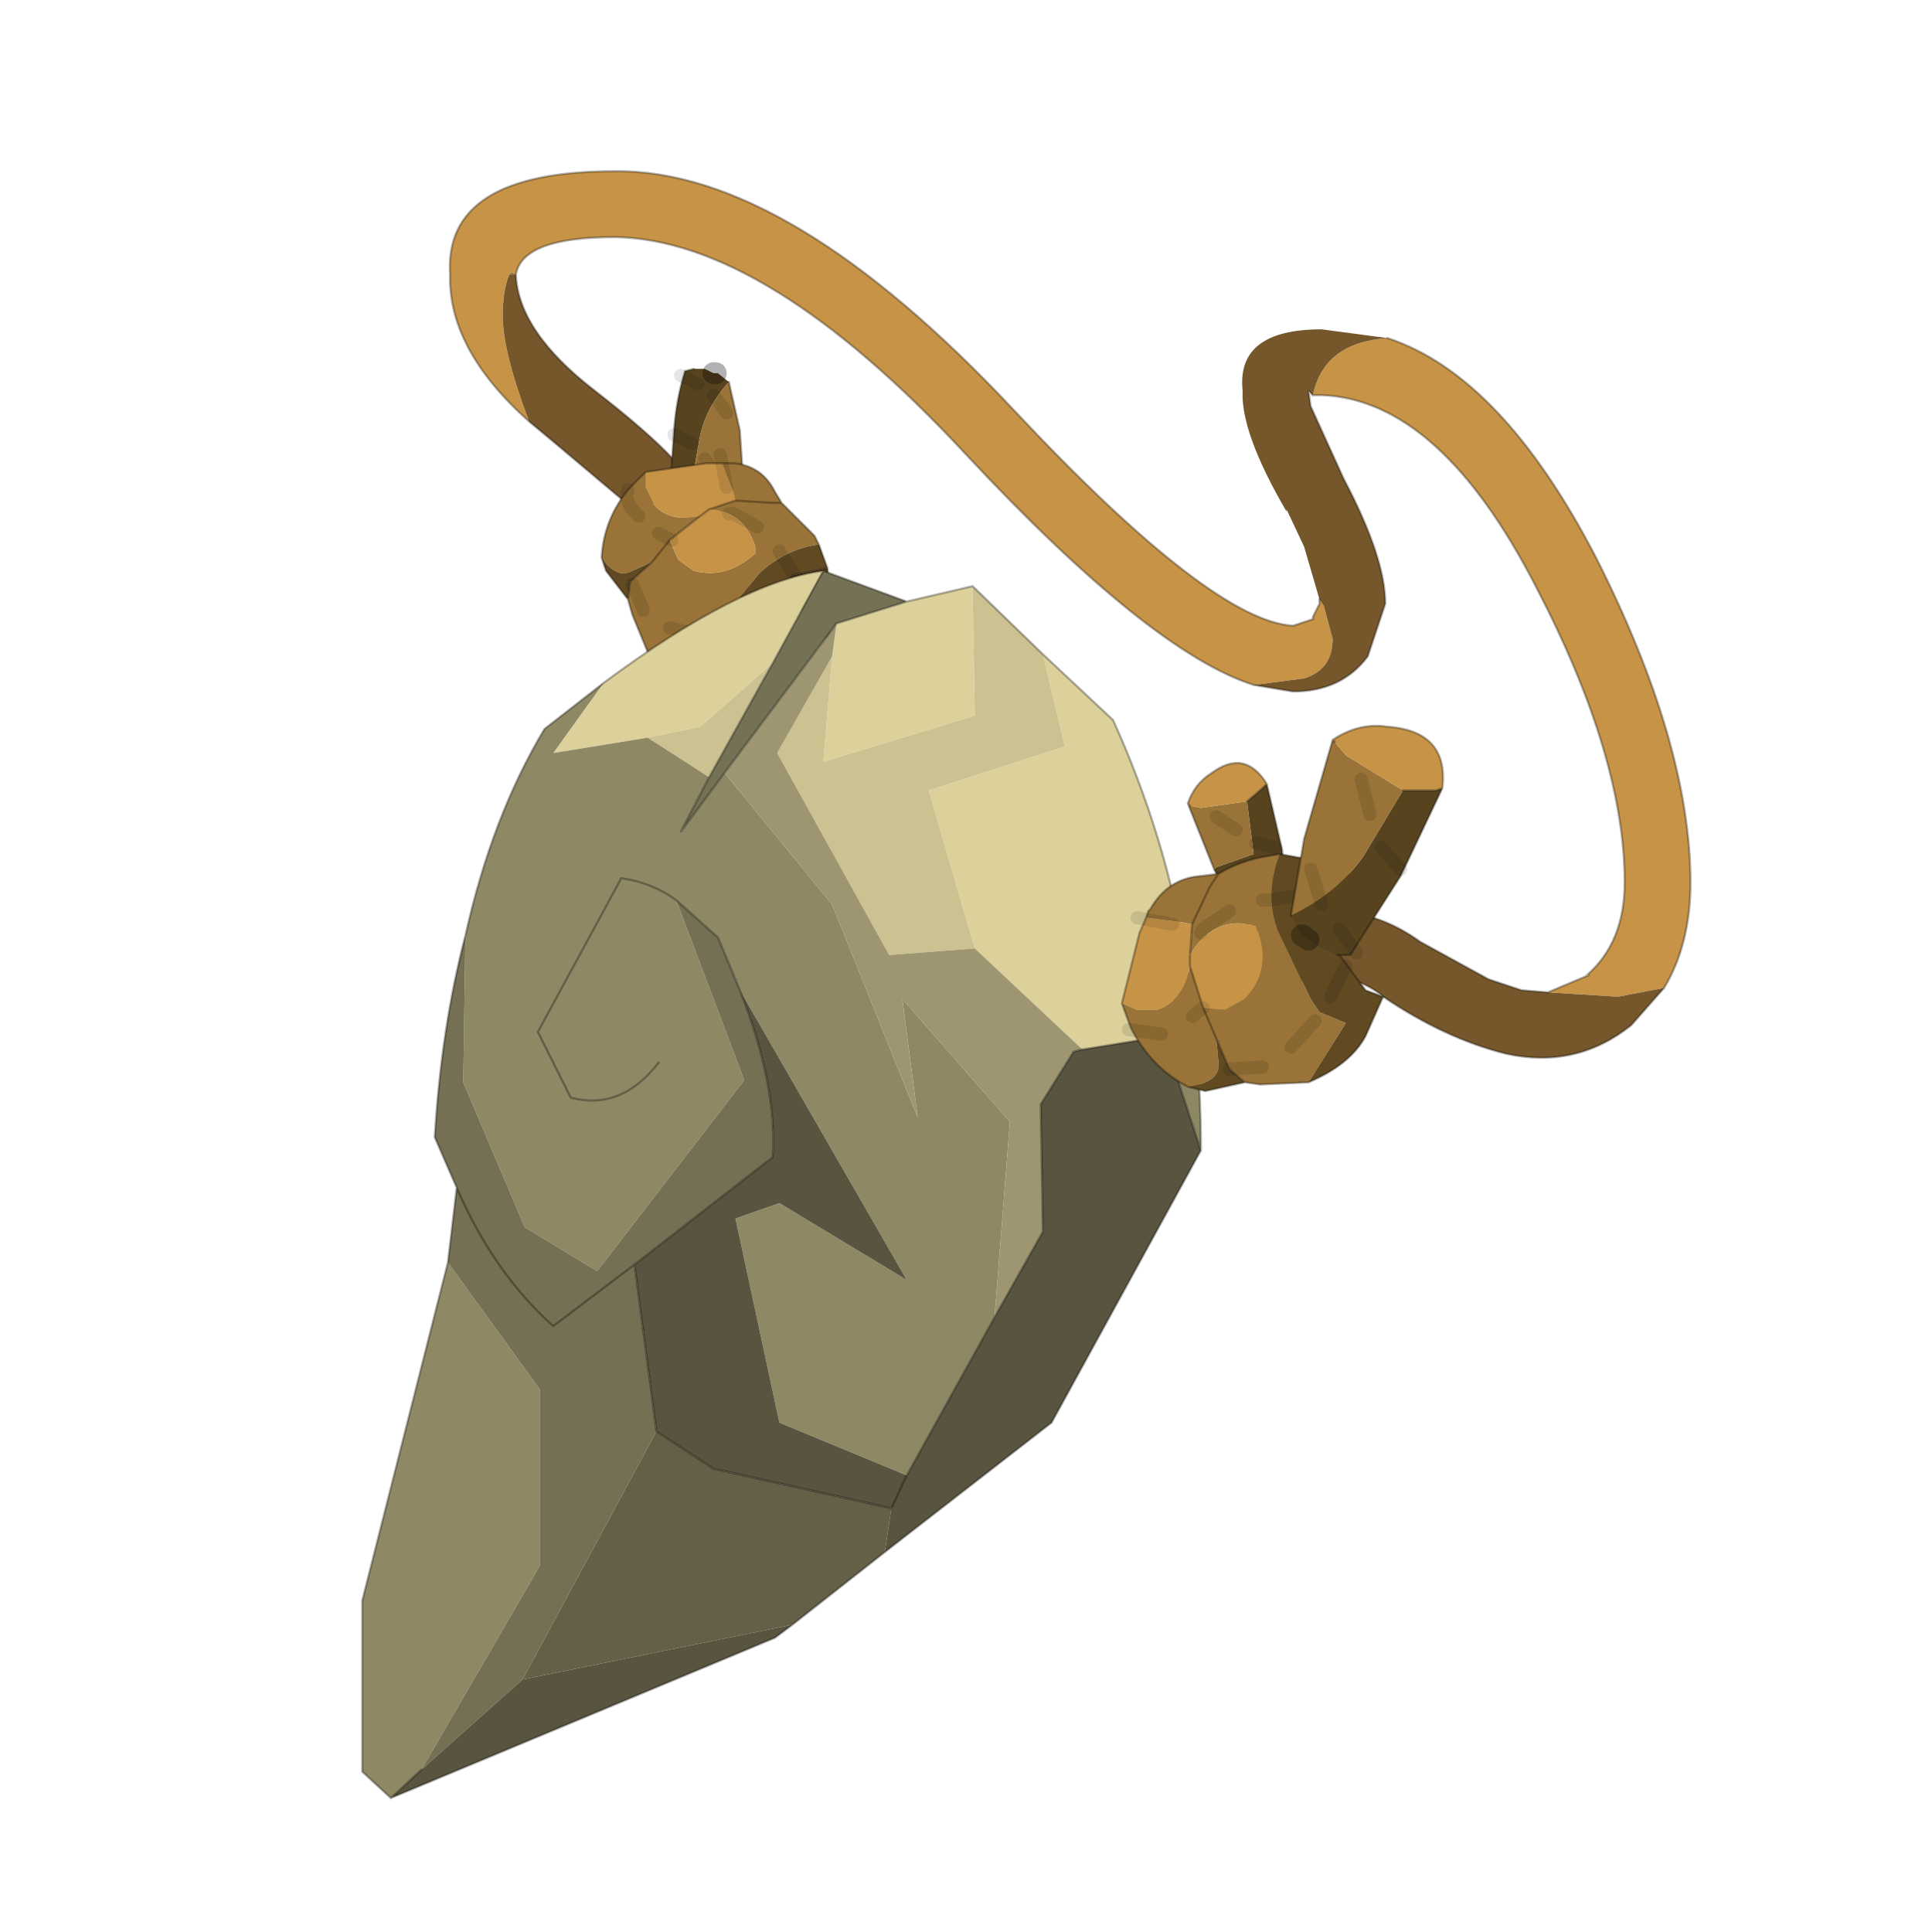 <?xml version="1.0" encoding="UTF-8" standalone="no"?>
<svg xmlns:xlink="http://www.w3.org/1999/xlink" height="440.0px" width="440.0px" xmlns="http://www.w3.org/2000/svg">
  <g transform="matrix(10.0, 0.0, 0.0, 10.0, 0.0, 0.0)">
    <use height="44.0" transform="matrix(1.0, 0.0, 0.0, 1.0, 0.0, 0.0)" width="44.0" xlink:href="#shape0"/>
  </g>
  <defs>
    <g id="shape0" transform="matrix(1.0, 0.0, 0.0, 1.0, 0.0, 0.0)">
      <path d="M44.0 44.0 L0.0 44.0 0.0 0.0 44.0 0.0 44.0 44.0" fill="#43adca" fill-opacity="0.0" fill-rule="evenodd" stroke="none"/>
      <path d="M31.6 7.7 Q34.2 8.55 36.35 12.7 38.5 16.95 38.5 20.1 38.5 21.5 37.9 22.5 L36.85 22.7 35.25 22.6 36.2 22.2 36.15 22.2 Q37.0 21.45 37.0 20.1 37.0 17.25 35.0 13.4 32.8 9.1 30.1 9.0 L29.9 9.0 Q30.15 7.8 31.6 7.7 M27.2 23.45 L27.15 23.45 27.15 23.3 27.15 21.75 28.8 21.05 28.75 21.05 29.6 20.8 30.45 20.75 Q29.9 21.9 27.15 23.3 L27.2 23.45 M30.05 13.65 L30.15 13.8 30.35 14.55 Q30.35 15.25 29.7 15.45 L28.55 15.6 Q26.2 14.85 22.0 10.35 17.45 5.45 14.0 5.4 11.9 5.4 11.75 6.25 L11.65 6.2 11.6 6.25 Q11.45 6.6 11.45 7.2 11.45 8.0 12.05 9.6 10.2 7.95 10.25 6.25 10.1 3.9 14.0 3.9 17.95 3.85 23.1 9.35 27.6 14.15 29.45 14.25 L29.9 14.1 29.9 14.05 30.05 13.75 30.05 13.65" fill="#c79447" fill-rule="evenodd" stroke="none"/>
      <path d="M14.7 11.45 L14.7 11.8 14.55 11.7 14.7 11.45 M11.6 6.25 L11.65 6.2 11.75 6.25 11.6 6.25" fill="#997337" fill-rule="evenodd" stroke="none"/>
      <path d="M31.6 7.7 Q30.15 7.8 29.9 9.0 L29.8 8.9 29.85 9.25 30.6 10.9 Q31.55 12.7 31.55 13.75 L31.15 14.95 Q30.55 15.75 29.45 15.75 L28.55 15.6 29.7 15.45 Q30.35 15.25 30.35 14.55 L30.15 13.8 30.05 13.65 29.7 12.45 29.3 11.6 29.3 11.65 Q28.25 9.85 28.3 8.9 28.15 7.5 30.1 7.5 L31.6 7.7 M35.25 22.6 L36.85 22.7 37.9 22.5 37.15 23.35 Q35.9 24.35 34.3 24.0 32.9 23.65 31.5 22.7 L31.45 22.65 Q30.5 21.95 29.35 22.45 L27.2 23.45 27.15 23.3 Q29.9 21.9 30.45 20.75 31.45 20.8 32.35 21.45 L33.9 22.3 34.5 22.5 34.65 22.55 35.25 22.6 M11.75 6.25 Q11.8 7.55 13.55 8.9 16.0 10.8 15.9 11.45 L14.7 11.45 14.55 11.7 12.65 10.1 12.05 9.6 Q11.45 8.0 11.45 7.2 11.45 6.6 11.6 6.25 L11.75 6.25" fill="#76572c" fill-rule="evenodd" stroke="none"/>
      <path d="M37.9 22.5 Q38.5 21.5 38.5 20.1 38.5 16.95 36.35 12.7 34.2 8.55 31.6 7.7 M29.9 9.0 L30.1 9.0 Q32.8 9.1 35.0 13.4 37.0 17.25 37.0 20.1 37.0 21.45 36.15 22.2 L36.2 22.2 35.25 22.6 M37.9 22.5 L37.15 23.35 Q35.9 24.35 34.3 24.0 32.9 23.65 31.5 22.7 L31.45 22.65 Q30.5 21.95 29.35 22.45 L27.2 23.45 M27.15 23.3 L27.15 21.75 28.8 21.05 28.75 21.05 29.6 20.8 30.45 20.75 Q31.45 20.8 32.35 21.45 L33.9 22.3 34.5 22.5 34.65 22.55 35.25 22.6 M28.55 15.6 L29.45 15.75 Q30.55 15.75 31.15 14.95 L31.55 13.75 Q31.55 12.7 30.6 10.9 L29.85 9.25 29.8 8.9 29.9 9.0 M28.55 15.6 Q26.2 14.85 22.0 10.35 17.45 5.45 14.0 5.4 11.9 5.4 11.75 6.25 11.8 7.55 13.55 8.9 16.0 10.8 15.9 11.45 L14.7 11.45 14.7 11.8 14.55 11.7 12.65 10.1 12.05 9.6 Q10.2 7.95 10.25 6.25 10.1 3.9 14.0 3.9 17.95 3.85 23.1 9.35 27.6 14.15 29.45 14.25 L29.9 14.1 29.9 14.05 30.05 13.75 30.05 13.65" fill="none" stroke="#000000" stroke-linecap="square" stroke-linejoin="miter" stroke-miterlimit="3.0" stroke-opacity="0.302" stroke-width="0.05"/>
      <path d="M16.3 8.5 L16.25 8.5 16.05 8.4 15.8 8.4 15.6 8.45 Q15.4 9.1 15.35 9.8 L15.25 11.25 15.35 11.15 15.75 11.0 15.95 9.9 Q16.1 9.25 16.6 8.7 L16.35 8.5 16.3 8.5" fill="#57441f" fill-rule="evenodd" stroke="none"/>
      <path d="M16.6 8.7 Q16.1 9.25 15.95 9.9 L15.75 11.0 16.7 11.15 16.9 11.25 16.95 11.3 16.85 9.8 16.6 8.7" fill="#997337" fill-rule="evenodd" stroke="none"/>
      <path d="M15.75 11.0 L15.35 11.15 15.25 11.25 Q15.45 12.0 16.3 11.75 L16.95 11.3 16.9 11.25 16.7 11.15 15.75 11.0" fill="#c79447" fill-rule="evenodd" stroke="none"/>
      <path d="M16.25 8.5 L16.3 8.5" fill="none" stroke="#000000" stroke-linecap="round" stroke-linejoin="round" stroke-opacity="0.302" stroke-width="0.5"/>
      <path d="M15.75 11.0 L15.35 11.15 15.25 11.25 15.35 9.8 Q15.4 9.1 15.6 8.45 L15.8 8.4 M16.95 11.3 L16.85 9.8 16.6 8.7 M16.9 11.25 L16.95 11.3 16.3 11.75 Q15.45 12.0 15.25 11.25" fill="none" stroke="#000000" stroke-linecap="round" stroke-linejoin="round" stroke-opacity="0.302" stroke-width="0.05"/>
      <path d="M16.25 9.0 L16.55 9.4 M15.5 8.55 L15.9 8.75 M16.05 10.45 L16.35 10.9 M15.35 9.9 L15.75 10.1" fill="none" stroke="#000000" stroke-linecap="round" stroke-linejoin="round" stroke-opacity="0.102" stroke-width="0.3"/>
      <path d="M14.7 10.75 L14.35 11.1 Q13.75 11.8 13.7 12.7 14.05 13.2 14.4 13.0 L14.85 12.8 15.25 12.3 14.85 12.8 14.35 13.25 14.3 13.65 14.4 14.0 14.75 14.85 16.15 14.95 16.15 14.45 16.3 14.25 17.3 13.05 Q17.9 12.5 18.65 12.4 L18.55 12.2 17.8 11.45 17.65 11.2 Q17.35 10.6 16.7 10.55 L16.65 10.55 16.45 10.55 16.7 11.2 16.75 11.4 17.55 11.45 17.8 11.45 17.55 11.45 16.75 11.4 16.15 11.6 Q16.95 11.65 17.2 12.45 L17.2 12.6 Q16.55 13.2 15.8 13.0 L15.45 12.75 15.25 12.3 15.95 11.75 Q15.25 11.9 14.9 11.5 L14.7 11.1 14.7 10.75" fill="#997337" fill-rule="evenodd" stroke="none"/>
      <path d="M14.7 10.75 L14.7 11.1 14.9 11.5 Q15.25 11.9 15.95 11.75 L15.25 12.3 15.45 12.75 15.8 13.0 Q16.55 13.2 17.2 12.6 L17.2 12.45 Q16.95 11.65 16.15 11.6 L15.95 11.75 16.15 11.6 16.75 11.4 16.7 11.2 16.45 10.55 16.1 10.55 14.7 10.75" fill="#c79447" fill-rule="evenodd" stroke="none"/>
      <path d="M14.85 12.8 L14.4 13.0 Q14.05 13.2 13.7 12.7 L13.8 13.0 14.3 13.65 14.35 13.25 14.85 12.8 M14.75 14.85 Q15.4 15.45 16.1 15.5 L16.95 15.5 16.9 15.1 17.85 13.45 18.05 13.1 18.8 12.95 18.85 12.95 18.65 12.4 Q17.9 12.5 17.3 13.05 L16.3 14.25 16.15 14.45 16.15 14.95 14.75 14.85" fill="#614a22" fill-rule="evenodd" stroke="none"/>
      <path d="M17.85 13.45 L18.8 14.55 18.9 14.55 18.85 12.95 18.8 12.95 18.05 13.1 17.85 13.45" fill="#57411e" fill-rule="evenodd" stroke="none"/>
      <path d="M13.7 12.7 Q13.75 11.8 14.35 11.1 L14.7 10.75 M15.95 11.75 L15.25 12.3 14.85 12.8 M13.7 12.7 L13.8 13.0 14.3 13.65 14.4 14.0 14.75 14.85 Q15.4 15.45 16.1 15.5 L16.95 15.5 16.9 15.1 17.85 13.45 18.05 13.1 18.8 12.95 18.85 12.95 18.65 12.4 18.55 12.2 17.8 11.45 17.65 11.2 Q17.35 10.6 16.7 10.55 L16.65 10.55 16.45 10.55 16.1 10.55 14.7 10.75 M18.9 14.55 L18.85 12.95 M16.75 11.4 L17.55 11.45 17.8 11.45 M16.15 11.6 L15.95 11.75 M16.75 11.4 L16.15 11.6 M14.3 13.65 L14.35 13.25 14.85 12.8 M18.8 12.95 L18.85 12.95" fill="none" stroke="#000000" stroke-linecap="round" stroke-linejoin="round" stroke-opacity="0.302" stroke-width="0.05"/>
      <path d="M16.4 10.35 L16.55 11.1 M14.3 11.15 Q14.2 11.45 14.55 11.75 M17.95 14.0 L17.65 13.8 M14.4 13.3 L14.65 13.9 M15.25 14.3 L15.9 14.45 M16.55 14.55 L17.2 14.6 M15.0 12.15 L15.3 12.3 M19.2 14.45 L18.55 14.35 M18.1 13.1 L17.8 12.65 17.75 12.55 M17.25 12.0 L16.7 11.7 16.6 11.7" fill="none" stroke="#000000" stroke-linecap="round" stroke-linejoin="round" stroke-opacity="0.102" stroke-width="0.3"/>
      <path d="M23.75 14.9 L25.35 16.4 Q26.55 19.05 27.0 21.8 L26.5 23.6 24.65 23.9 22.2 21.6 21.15 18.0 24.25 17.0 23.75 14.9 M13.75 15.55 Q16.85 13.25 18.75 13.0 L17.6 15.1 15.95 16.55 14.75 16.8 12.6 17.15 13.75 15.55 M20.65 13.7 L22.15 13.35 22.2 16.3 18.75 17.35 18.95 14.95 19.05 14.2 20.65 13.7" fill="#dcd19b" fill-rule="evenodd" stroke="none"/>
      <path d="M23.75 14.9 L24.25 17.0 21.15 18.0 22.2 21.6 20.25 21.75 17.7 17.15 18.95 14.95 18.75 17.35 22.2 16.3 22.15 13.35 23.75 14.9 M17.6 15.1 L16.15 17.7 14.75 16.8 15.95 16.55 17.6 15.1" fill="#ccc190" fill-rule="evenodd" stroke="none"/>
      <path d="M18.75 13.0 L20.65 13.7 19.05 14.2 16.5 17.6 15.5 18.95 16.15 17.7 17.6 15.1 18.75 13.0" fill="#747155" fill-rule="evenodd" stroke="none"/>
      <path d="M8.9 40.95 L8.25 40.35 8.25 36.45 10.2 28.75 12.3 31.65 12.3 35.65 9.6 40.3 8.9 40.95 M10.6 21.3 Q11.2 18.6 12.4 16.6 L13.75 15.55 12.6 17.15 14.75 16.8 16.15 17.7 15.5 18.95 16.5 17.6 18.95 20.6 20.9 25.45 20.55 22.75 23.0 25.55 22.65 30.0 20.65 33.6 17.75 32.4 16.75 27.75 17.75 27.4 20.65 29.15 16.85 22.55 16.35 21.35 15.4 20.5 16.95 24.6 13.6 28.95 11.95 27.95 10.55 24.65 10.6 21.3 M15.0 24.2 Q14.15 25.3 13.0 25.0 L12.25 23.5 14.15 20.0 Q14.85 20.1 15.4 20.5 14.85 20.1 14.15 20.0 L12.25 23.5 13.0 25.0 Q14.15 25.3 15.0 24.2" fill="#8f8865" fill-rule="evenodd" stroke="none"/>
      <path d="M10.2 28.75 L10.4 27.05 9.9 25.9 Q10.05 23.4 10.6 21.3 L10.55 24.65 11.95 27.95 13.6 28.95 16.95 24.6 15.4 20.5 16.35 21.35 16.85 22.55 Q17.7 24.7 17.6 26.35 L14.45 28.8 12.6 30.2 Q11.25 29.0 10.4 27.05 11.25 29.0 12.6 30.2 L14.45 28.8 14.95 32.6 11.9 38.25 9.6 40.3 12.3 35.65 12.3 31.65 10.2 28.75" fill="#756f53" fill-rule="evenodd" stroke="none"/>
      <path d="M20.15 35.35 L18.05 37.0 11.9 38.25 14.95 32.6 16.25 33.45 20.3 34.35 20.15 35.35" fill="#646048" fill-rule="evenodd" stroke="none"/>
      <path d="M26.5 23.6 L27.0 21.8 Q27.35 23.95 27.35 26.2 L26.5 23.6" fill="#8e8764" fill-rule="evenodd" stroke="none"/>
      <path d="M22.2 21.6 L24.65 23.9 24.45 23.95 23.7 25.15 23.75 28.05 22.65 30.0 23.0 25.55 20.55 22.75 20.9 25.45 18.95 20.6 16.5 17.6 19.05 14.2 18.95 14.95 17.7 17.15 20.25 21.75 22.2 21.6" fill="#9e9670" fill-rule="evenodd" stroke="none"/>
      <path d="M24.65 23.9 L26.5 23.6 27.35 26.2 23.95 32.4 20.15 35.35 20.3 34.35 16.25 33.45 14.95 32.6 14.45 28.8 17.6 26.35 Q17.7 24.7 16.85 22.55 L20.65 29.15 17.75 27.4 16.75 27.75 17.75 32.4 20.65 33.6 22.65 30.0 23.75 28.05 23.7 25.15 24.45 23.95 24.65 23.9 M18.05 37.0 L17.65 37.3 8.9 40.95 9.6 40.3 11.9 38.25 18.05 37.0 M20.65 33.6 L20.3 34.35 20.65 33.6" fill="#59543f" fill-rule="evenodd" stroke="none"/>
      <path d="M27.0 21.8 Q26.55 19.05 25.35 16.4 L23.75 14.9 M24.65 23.9 L26.5 23.6 M27.0 21.8 Q27.35 23.95 27.35 26.2 L23.95 32.4 20.15 35.35 18.05 37.0 17.65 37.3 8.9 40.95 8.25 40.35 8.25 36.45 10.2 28.75 10.4 27.05 9.9 25.9 Q10.05 23.4 10.6 21.3 11.2 18.6 12.4 16.6 L13.75 15.55 Q16.85 13.25 18.75 13.0 L20.65 13.7 22.15 13.35 23.75 14.9 M19.05 14.2 L16.5 17.6 M22.65 30.0 L23.75 28.05 23.7 25.15 24.45 23.95 24.65 23.9 M19.05 14.2 L20.65 13.7 M18.75 13.0 L17.6 15.1 16.15 17.7 15.5 18.95 16.5 17.6 M15.4 20.5 Q14.85 20.1 14.15 20.0 L12.25 23.5 13.0 25.0 Q14.15 25.3 15.0 24.2 M16.85 22.55 L16.35 21.35 15.4 20.5 M10.4 27.05 Q11.25 29.0 12.6 30.2 L14.45 28.8 17.6 26.35 Q17.7 24.7 16.85 22.55 M20.65 33.6 L22.65 30.0 M14.95 32.6 L14.45 28.8 M14.95 32.6 L16.25 33.45 20.3 34.35 20.65 33.6 M8.9 40.95 L9.6 40.3 M27.35 26.2 L26.5 23.6" fill="none" stroke="#000000" stroke-linecap="square" stroke-linejoin="miter" stroke-miterlimit="3.0" stroke-opacity="0.302" stroke-width="0.05"/>
      <path d="M28.6 21.0 L28.7 21.0 29.15 20.9 29.3 20.8 29.2 19.35 28.85 17.85 28.75 17.95 28.4 18.25 28.55 19.45 27.7 19.75 27.65 19.8 28.25 20.95 28.4 21.05 28.6 21.0" fill="#57441f" fill-rule="evenodd" stroke="none"/>
      <path d="M27.05 18.3 L27.65 19.8 27.7 19.75 28.55 19.45 28.4 18.25 27.35 18.4 27.1 18.35 27.05 18.3" fill="#997337" fill-rule="evenodd" stroke="none"/>
      <path d="M28.85 17.85 Q28.35 17.05 27.6 17.6 27.2 17.85 27.05 18.3 L27.1 18.35 27.35 18.4 28.4 18.25 28.75 17.95 28.85 17.85" fill="#c79447" fill-rule="evenodd" stroke="none"/>
      <path d="M28.6 21.0 L28.7 21.0" fill="none" stroke="#000000" stroke-linecap="round" stroke-linejoin="round" stroke-opacity="0.302" stroke-width="0.5"/>
      <path d="M29.15 20.9 L29.3 20.8 29.2 19.35 28.85 17.85 Q28.35 17.05 27.6 17.6 27.2 17.85 27.05 18.3 L27.65 19.8 28.25 20.95 M27.1 18.35 L27.05 18.3 M28.4 18.25 L28.75 17.95 28.85 17.85" fill="none" stroke="#000000" stroke-linecap="round" stroke-linejoin="round" stroke-opacity="0.302" stroke-width="0.05"/>
      <path d="M28.45 20.55 L28.0 20.15 M29.3 20.75 L28.85 20.6 M28.15 18.9 L27.7 18.6 M29.05 19.3 L28.6 19.2" fill="none" stroke="#000000" stroke-linecap="round" stroke-linejoin="round" stroke-opacity="0.102" stroke-width="0.3"/>
      <path d="M25.55 22.85 L25.75 23.4 Q26.2 24.3 27.05 24.75 27.8 24.65 27.75 24.2 L27.7 23.65 27.4 22.95 27.7 23.65 28.0 24.35 28.35 24.65 28.7 24.7 29.8 24.65 30.65 23.3 30.05 23.05 29.85 22.75 29.1 21.2 Q28.8 20.35 29.15 19.45 L28.85 19.5 Q28.25 19.6 27.75 19.9 L27.35 19.95 Q26.6 20.0 26.2 20.7 L26.15 20.75 26.1 20.9 26.9 21.0 27.15 21.05 27.55 20.2 27.75 19.9 27.55 20.2 27.15 21.05 27.1 21.75 Q27.6 20.9 28.45 21.05 L28.6 21.1 Q29.0 22.05 28.35 22.75 L27.9 23.0 27.4 22.95 27.1 22.0 Q26.95 22.8 26.35 23.0 L25.9 23.0 25.55 22.85" fill="#997337" fill-rule="evenodd" stroke="none"/>
      <path d="M25.55 22.85 L25.9 23.0 26.35 23.0 Q26.95 22.8 27.1 22.0 L27.4 22.95 27.9 23.0 28.35 22.75 Q29.0 22.05 28.6 21.1 L28.45 21.05 Q27.6 20.9 27.1 21.75 L27.1 22.0 27.1 21.75 27.15 21.05 26.9 21.0 26.1 20.9 25.95 21.25 25.55 22.85" fill="#c79447" fill-rule="evenodd" stroke="none"/>
      <path d="M27.7 23.65 L27.75 24.2 Q27.8 24.65 27.05 24.75 L27.45 24.85 28.35 24.65 28.0 24.35 27.7 23.65 M29.8 24.65 Q30.75 24.25 31.1 23.6 L31.5 22.7 31.1 22.55 29.8 20.8 29.5 20.45 29.7 19.6 29.7 19.55 29.15 19.45 Q28.8 20.35 29.1 21.2 L29.85 22.75 30.05 23.05 30.65 23.3 29.8 24.65" fill="#614a22" fill-rule="evenodd" stroke="none"/>
      <path d="M29.8 20.8 L31.45 20.35 31.5 20.2 29.75 19.55 29.7 19.6 29.5 20.45 29.8 20.8" fill="#57411e" fill-rule="evenodd" stroke="none"/>
      <path d="M27.05 24.75 Q26.2 24.3 25.75 23.4 L25.55 22.85 M27.1 22.0 L27.4 22.95 27.7 23.65 M27.05 24.75 L27.45 24.85 28.35 24.65 28.7 24.7 29.8 24.65 Q30.75 24.25 31.1 23.6 L31.5 22.7 31.1 22.55 29.8 20.8 29.5 20.45 29.7 19.6 29.7 19.55 29.15 19.45 28.85 19.5 Q28.25 19.6 27.75 19.9 L27.35 19.95 Q26.6 20.0 26.2 20.7 L26.15 20.75 26.1 20.9 25.95 21.25 25.55 22.85 M31.5 20.2 L29.75 19.55 29.7 19.55 M27.1 21.75 L27.1 22.0 M27.15 21.05 L27.55 20.2 27.75 19.9 M27.15 21.05 L27.1 21.75 M28.35 24.65 L28.0 24.35 27.7 23.65 M29.7 19.6 L29.75 19.55" fill="none" stroke="#000000" stroke-linecap="round" stroke-linejoin="round" stroke-opacity="0.302" stroke-width="0.05"/>
      <path d="M25.7 23.45 L26.45 23.55 M25.9 20.9 L26.7 21.05 M30.3 22.7 L30.65 22.0 M30.4 20.95 L30.1 21.2 M27.15 23.15 L27.4 22.95 M28.0 24.35 L28.75 24.3 M29.4 23.85 L29.95 23.25 M31.45 19.85 L31.0 20.5 M29.5 20.4 L28.9 20.5 28.75 20.5 M28.0 20.75 L27.4 21.15 27.35 21.25" fill="none" stroke="#000000" stroke-linecap="round" stroke-linejoin="round" stroke-opacity="0.102" stroke-width="0.3"/>
      <path d="M29.4 20.85 L29.65 21.3 29.8 21.4 30.1 21.6 30.45 21.75 30.75 21.75 31.9 19.95 32.85 17.95 32.7 18.0 31.95 18.0 31.05 19.5 Q30.45 20.35 29.4 20.85" fill="#57441f" fill-rule="evenodd" stroke="none"/>
      <path d="M29.4 20.85 Q30.45 20.35 31.05 19.5 L31.95 18.0 30.65 17.2 30.4 16.9 30.35 16.85 29.7 19.1 29.4 20.85" fill="#997337" fill-rule="evenodd" stroke="none"/>
      <path d="M31.95 18.0 L32.7 18.0 32.85 17.95 Q33.0 16.65 31.6 16.55 30.95 16.45 30.35 16.85 L30.4 16.9 30.65 17.2 31.95 18.0" fill="#c79447" fill-rule="evenodd" stroke="none"/>
      <path d="M29.8 21.4 L29.65 21.3" fill="none" stroke="#000000" stroke-linecap="round" stroke-linejoin="round" stroke-opacity="0.302" stroke-width="0.5"/>
      <path d="M31.95 18.0 L32.7 18.0 32.85 17.95 31.9 19.95 30.75 21.75 30.45 21.75 M30.35 16.85 L29.7 19.1 29.4 20.85 M30.35 16.85 Q30.95 16.45 31.6 16.55 33.0 16.65 32.85 17.95 M30.4 16.9 L30.35 16.85" fill="none" stroke="#000000" stroke-linecap="round" stroke-linejoin="round" stroke-opacity="0.302" stroke-width="0.05"/>
      <path d="M31.2 18.55 L31.0 17.75 M30.1 20.6 L29.85 19.8 M30.9 21.7 L30.5 21.15 M31.9 19.8 L31.45 19.3" fill="none" stroke="#000000" stroke-linecap="round" stroke-linejoin="round" stroke-opacity="0.102" stroke-width="0.3"/>
    </g>
  </defs>
</svg>
